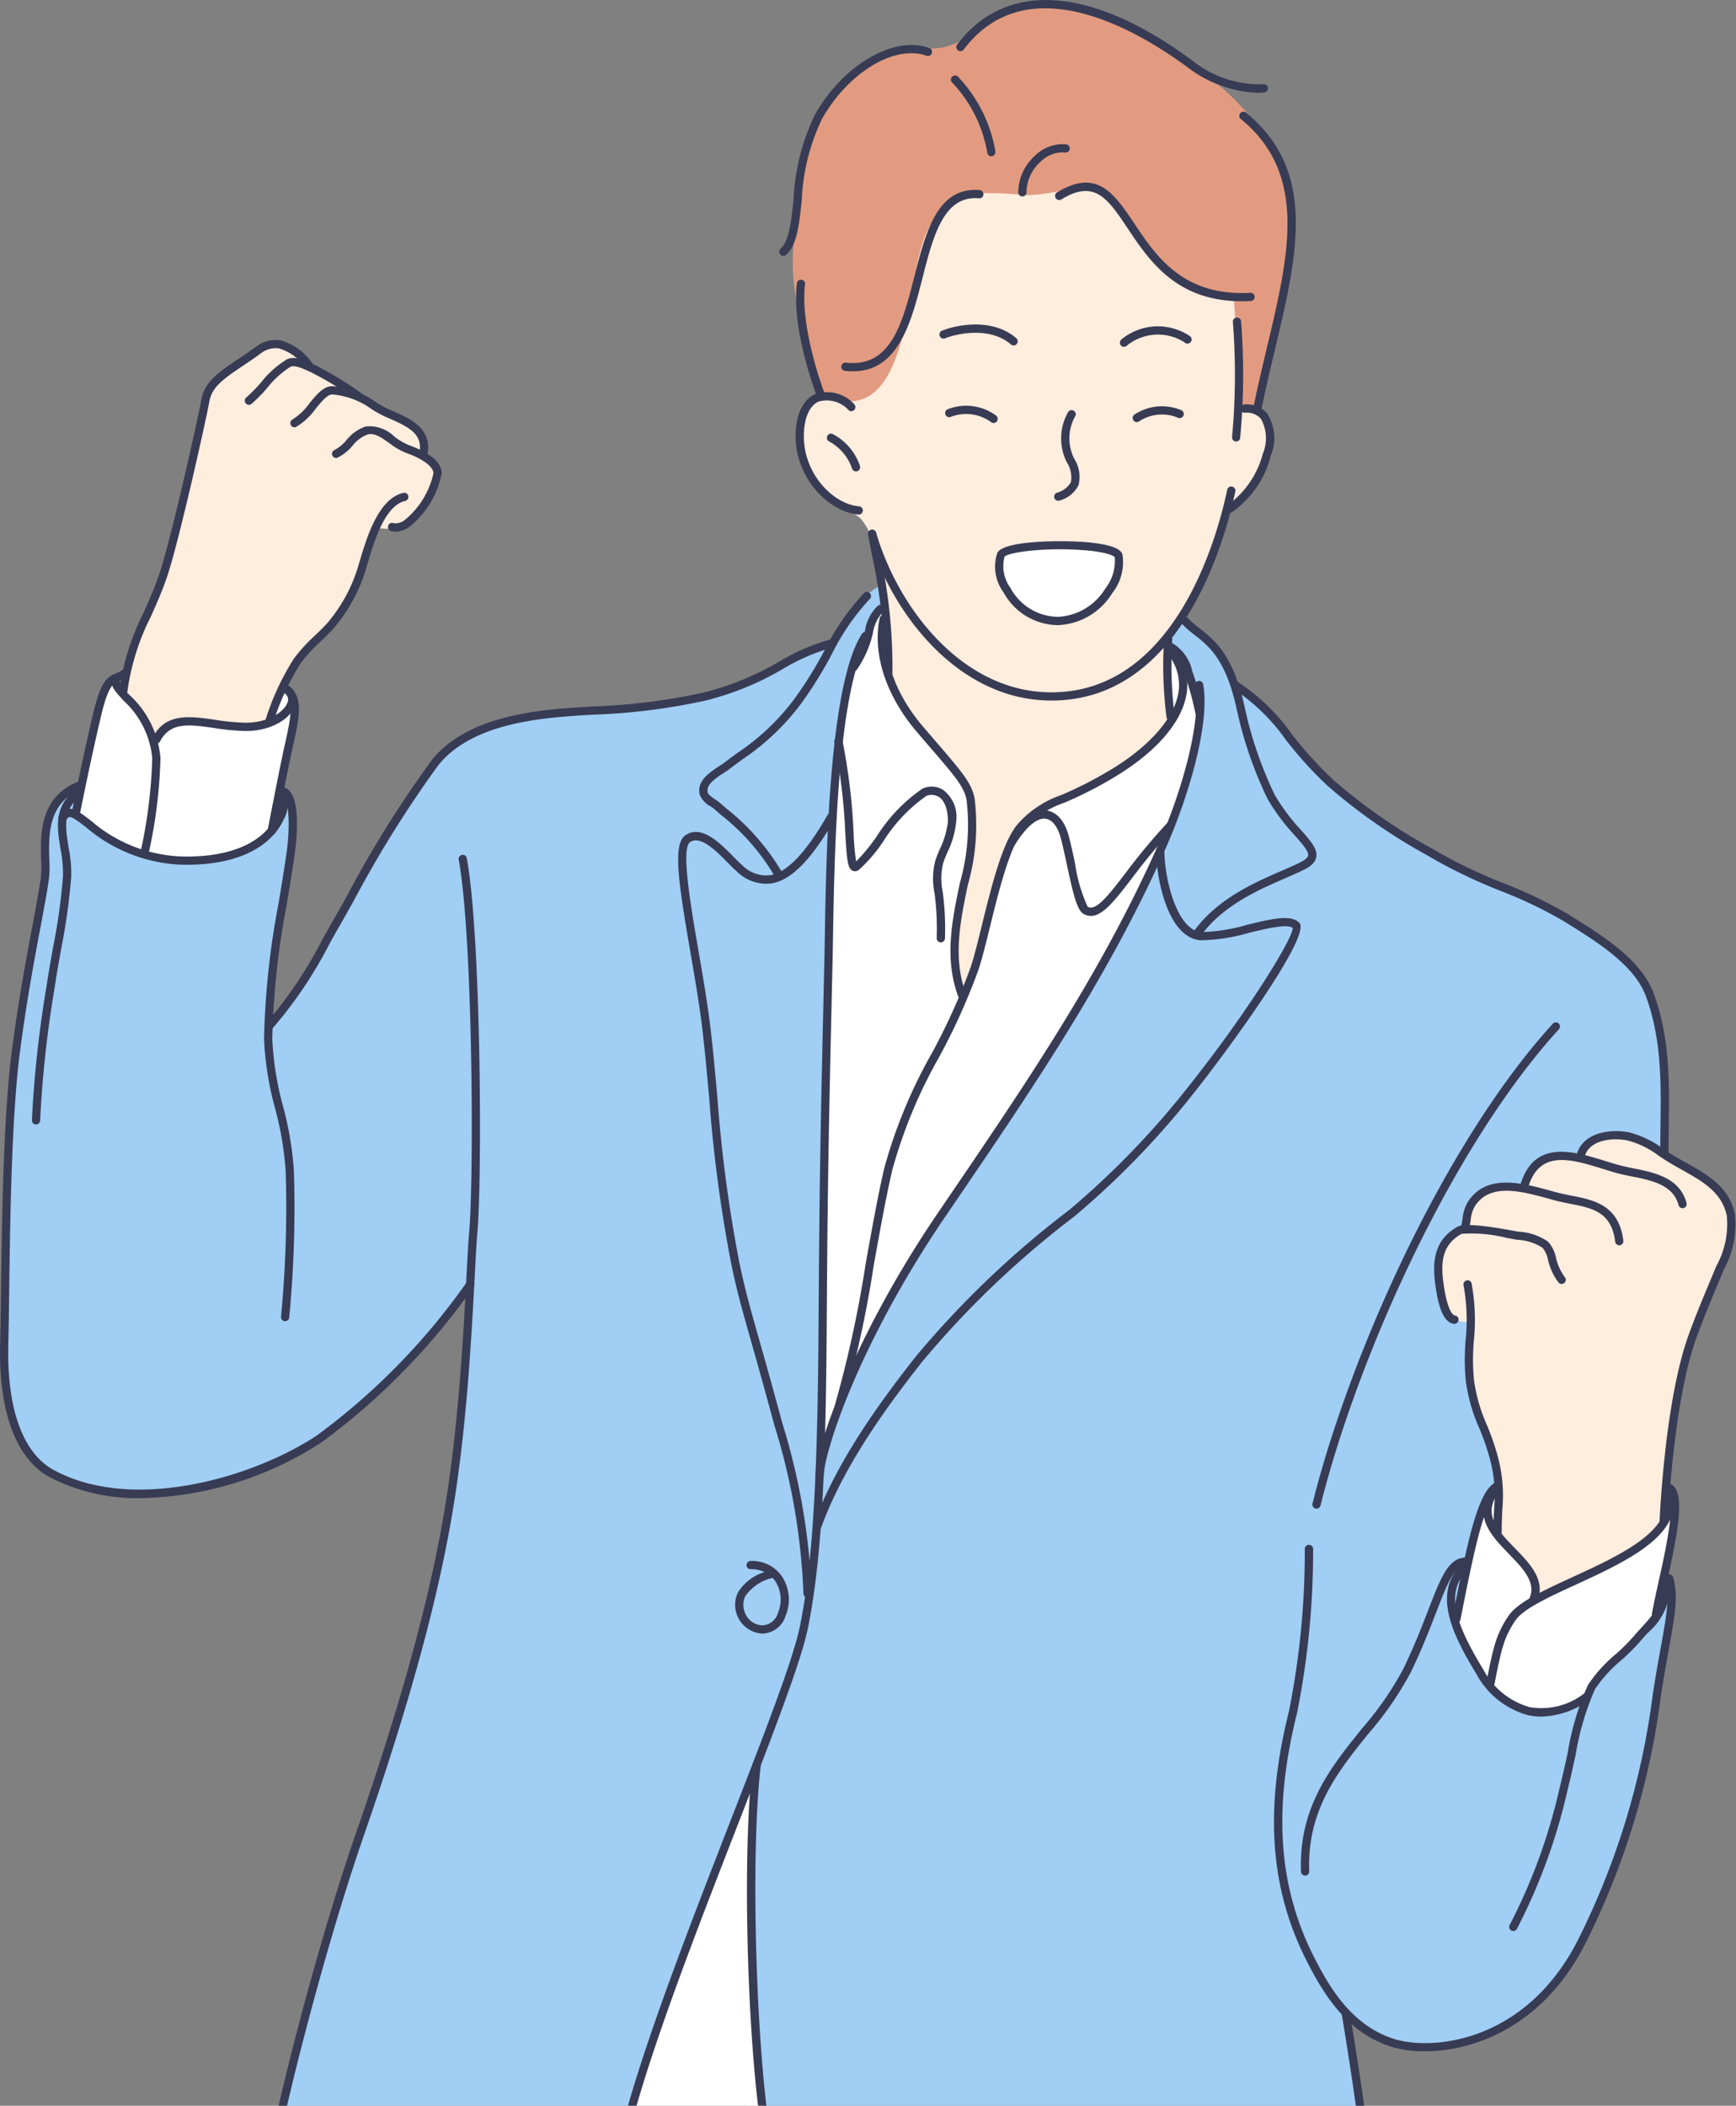<svg xmlns="http://www.w3.org/2000/svg" width="125.396" height="152.061" viewBox="0 0 125.396 152.061">
  <rect x="0" y="0" width="125.396" height="152.061" fill="#808080" stroke="none"/>
  <g id="그룹_486" data-name="그룹 486" transform="translate(-242.604 -145.602)">
    <path id="패스_1055" data-name="패스 1055" d="M188.636,802.533c1.477.738,4.791.926,6.423.926,5.888,0,12.425-4.236,16.651-7.933,1.441-1.261,6.023-7.012,6.023-7.012s-.26,5.914-.4,6.911c-.452,3.167-1.339,10.484-2.237,14.974-.975,4.876-5.063,16.02-6.379,20.846-.62,2.273-1.951,5.777-2.407,8.059-.566,2.827-1.34,5.563-2.028,8.312l0,.011h25.4a13.242,13.242,0,0,1,.7-1.714c.684-1.254,1.157-2.534,1.721-3.85,1.382-3.224,2.756-6.476,3.941-9.791.6-1.675,1.356-3.395,1.791-5.135.193-.769.616,14.451,1.045,19.592.019.224.056.537.1.9h43.108c-.265-2.229-.543-4.536-.585-4.761-.037-.2-.335-1.622-.335-1.622.437-.109,1.262,1.158,3.039,1.751s6.387.307,8.668-1.291a18.01,18.01,0,0,0,4.234-4.144c3.385-5.575,5.19-12.658,6.271-18.929.285-1.652.626-3.857.99-5.492.115-.518-.072-1.778.032-2.3.071-.353-9.28,7.108-10.572,4.954-.986-1.642-.882-4.268-.717-6.089.233-2.558,1.257-5.028,1.791-7.522,1.23-5.74,3.566-11.38,5.612-16.835,1.056-2.816,3-3.6,3.487-6.539a36.423,36.423,0,0,0-.749-10.529c-.7-2.812-3.52-4.893-5.9-6.255-2.534-1.448-5.34-2.429-7.929-3.7a89.112,89.112,0,0,1-7.841-4.827c-2.379-1.521-4.324-4.732-5.885-6.293a25.231,25.231,0,0,0-2.357-2A7.781,7.781,0,0,0,271.361,742c-.313-.251-2.132-1.773-2.132-1.773a3.988,3.988,0,0,0-1.054,1.594c-.172,1.065.807,2.689.7,3.769a27.922,27.922,0,0,1-2.149,7.761c-2.177,5.225-4.271,10.454-6.806,15.522a128.358,128.358,0,0,1-6.925,11.224c-2.66,4.18-5.938,8.364-7.88,12.895-.5,1.177-1.386-24.484-.836-31.641.182-2.364-.262-4.808,0-7.164a59.861,59.861,0,0,1,3.224-14.328,12.154,12.154,0,0,0-.027-2.063,4.313,4.313,0,0,0-1.268.974A34.266,34.266,0,0,0,244.02,742a5.325,5.325,0,0,0-1.645.426,57.26,57.26,0,0,1-5.127,2.6,28.973,28.973,0,0,1-6.918,1.553c-1.984.33-5.786.191-7.786.662-2.716.639-4.943.743-7.363,3.508-2.744,3.136-5.772,8.716-7.648,12.466-.739,1.478-2.161,3.344-2.9,4.817-.089.178-1.462,1.659-1.462,1.659s.268-2.615.268-3.33c0-2.489,1.006-6.607,1.287-9.06.178-1.555.446-3.688-.071-4.033-.636-.424-3.278,3.309-3.843,3.422a11.272,11.272,0,0,1-3.582.119,30.916,30.916,0,0,1-6.925-2.507c-.654-.281-.826-2.124-1.5-1.668-1.567,1.064-1.336,1.572-1.683,2.611-.39,1.17.1,2.963-.266,4.658-.494,2.3-1.161,6.2-1.4,7.857a99.492,99.492,0,0,0-1.2,13.049c-.021,1.523-.08,4.615-.14,5.814s-.177,6.262.04,8.437C184.544,798.844,185.027,800.729,188.636,802.533Z" transform="translate(58.802 -549.964)" fill="#a0cef5" fill-rule="evenodd"/>
    <path id="패스_1056" data-name="패스 1056" d="M279.967,592.018s.653-1.973.977-2.729c.848-1.979,2.847-3.358,4.163-5.13,1.009-1.359,2.661-6.278,2.661-6.278a2.786,2.786,0,0,0,2.37-.5c.838-.81,2.162-2.567,1.918-3.786-.1-.486-.967-.983-.967-.983s.142-1.449-.332-1.783c-.934-.659-4.231-2.322-4.85-2.786-.918-.688-3.412-2.029-3.412-2.029a7.434,7.434,0,0,0-1.537-1.409c-.65-.27-1.745.49-2.659,1.043a9.225,9.225,0,0,0-2.522,1.894,5.649,5.649,0,0,0-.822,2.524c-.275,1.194-.463,2.165-.889,4.166a54.768,54.768,0,0,1-2.425,8.406c-.952,2.346-2.009,3.777-2.232,6.443-.036.439-.1,1.166-.1,1.166s1.016,2.4,2.374,3.092c1.827.93,4.273.188,5.693-.168A19.862,19.862,0,0,0,279.967,592.018Z" transform="translate(-17.879 -394.171)" fill="#ffedde" fill-rule="evenodd"/>
    <path id="패스_1057" data-name="패스 1057" d="M1217.38,1160.66a17.512,17.512,0,0,0,.118-3.65,16.038,16.038,0,0,0-1.027-3.753c-.306-.918-.66-2.088-.955-2.855a30.237,30.237,0,0,1,0-4.871s-1.429.069-1.7-.729a12.371,12.371,0,0,1-.6-3.218,3.008,3.008,0,0,1,2-2.811s.446-2.385,1.216-2.745a7.679,7.679,0,0,1,3.054-.237s.239-1.7,1.232-2.057a9.179,9.179,0,0,1,2.78-.153,2.685,2.685,0,0,1,2.789-1.566,8.24,8.24,0,0,1,3.841,1.695c1.285.963,3.326,1.5,3.948,3.154,1,2.661-.134,3.691-1.094,6.2a58.522,58.522,0,0,0-2.36,6.759,73.17,73.17,0,0,0-1.079,10.38s-3.939,4.3-5.521,4.694c-.932.233-3.785,1.12-3.785,1.12Z" transform="translate(-866.686 -904.45)" fill="#ffedde" fill-rule="evenodd"/>
    <path id="패스_1058" data-name="패스 1058" d="M766.685,490.144c-.7.363-.333-4.254-.258-4.99.346-3.374,1.172-7.408-.42-10.591-.913-1.826-2.709-3.409-3.356-5.348a16.485,16.485,0,0,0-1.2-2.4,69.013,69.013,0,0,0-.54-7.413c-.393-1.841-.492-2.9-1.3-3.977-.467-.623-1.574-.928-2.558-1.752A6.1,6.1,0,0,1,755.3,447.6a2.552,2.552,0,0,1,1.359-1.237s1.119-5.69,2.845-7.663c1.1-1.26,2.9-4.089,4.066-5.257,3.206-3.206,6.976-4.037,11.558-4.5,2.91-.291,5.78,1.756,7.55,3.88.951,1.141,2.18,2.091,3.146,3.251,2.183,2.619,2.331,11.276,2.331,11.276a2.929,2.929,0,0,1,.842,1.238,9.564,9.564,0,0,1-.646,3.347,5.767,5.767,0,0,1-2.387,2.709,46.179,46.179,0,0,1-1.9,5.262,19.713,19.713,0,0,1-2.247,3.734,21.722,21.722,0,0,0-.175,3.145,28.464,28.464,0,0,0,.329,3.4s-5.875,7.4-8.413,10.662c-1.931,2.482-3.485,5.372-5.663,7.55C767.46,488.839,767.287,489.832,766.685,490.144Z" transform="translate(-454.706 -272.21)" fill="#ffedde" fill-rule="evenodd"/>
    <path id="패스_1059" data-name="패스 1059" d="M906.4,709.628c-.049-.9-1.682-.943-2.523-1.045a24.583,24.583,0,0,0-5.378.28c-.872.243-.934,1.107-.688,2.09a5.722,5.722,0,0,0,1.707,2.293,4.058,4.058,0,0,0,5.091-.015A4.684,4.684,0,0,0,906.4,709.628Z" transform="translate(-582.945 -523.658)" fill="#fff" fill-rule="evenodd"/>
    <path id="패스_1060" data-name="패스 1060" d="M774.269,755.069s-.517-.013-.9.825c-.568,1.247-1.5,3.533-1.5,3.533s-.692,3.113-.83,4.543-.451,5.465-.646,7.217c-.281,2.522-.038,5.62-.187,8.154-.229,3.89-.165,9-.33,11.977S769.79,798.4,769.79,802c0,3.778-.168,14.2-.168,14.2s1.761-4.612,2.655-6.736a34.3,34.3,0,0,1,4.333-7.77c2.482-3.192,4.653-7.018,6.577-9.8,2.336-3.383,4.409-6.741,6.42-10.181,1.731-2.961,3.493-7.131,5.025-10.194,1.255-2.511,2.513-9.108,2.513-9.108l-.968-2.491s-1.066-1.937-1.43-1.937a14.2,14.2,0,0,0,.015,2.534c.06,1.106.192,2.493.192,2.493a23.969,23.969,0,0,1-2.583,2.929c-2.669,2.224-6.85,2.514-8.693,5.465-1.237,1.979-1.545,4.727-1.752,5.35-.455,1.362-1.466,5.681-1.883,5.89-.34.17-.338-.407-.364-.509a14.827,14.827,0,0,1-.313-2.867c0-3.234,1.361-5.212,1.361-8.463a9.616,9.616,0,0,0-.3-2.605,19.686,19.686,0,0,0-2.882-3.666,13.784,13.784,0,0,1-2.306-3.159,7.92,7.92,0,0,1-.968-4.2Z" transform="translate(-467.782 -565.498)" fill="#fff" fill-rule="evenodd"/>
    <path id="패스_1061" data-name="패스 1061" d="M645.071,1623.194c-.151-1.144-.282-2.144-.306-2.457-.26-3.391-.612-6.593-.612-10,0-2.376.044-4.669.044-7.045a30.267,30.267,0,0,0-.11-3.435c-.123.138-2.982,7.557-4.36,10.707-1.259,2.877-2.226,6.381-3.013,8.787-.371,1.134-.828,2.283-1.128,3.442Z" transform="translate(-347.251 -1325.53)" fill="#fff" fill-rule="evenodd"/>
    <path id="패스_1062" data-name="패스 1062" d="M235.848,815.963s.685-3.153.849-4.16a27.79,27.79,0,0,1,.546-2.8c.169-.594.659-2.429,1.3-2.716.356-.159.46.618.679.837a33.048,33.048,0,0,1,2.326,3.356,5.228,5.228,0,0,1,1.7-1.2c.686-.137,3.068.307,4.8.347a5.2,5.2,0,0,0,1.821-.364l.9-2.428a2.183,2.183,0,0,1,.9,1.426,29.158,29.158,0,0,1-.781,4.125c-.249,1.079-1,5.06-1,5.06a10.232,10.232,0,0,1-2.822,1.424,11.6,11.6,0,0,1-5.178.369,16.238,16.238,0,0,1-2.505-.835,10.124,10.124,0,0,1-2.871-1.723A7.619,7.619,0,0,1,235.848,815.963Z" transform="translate(12.213 -611.536)" fill="#fff" fill-rule="evenodd"/>
    <path id="패스_1063" data-name="패스 1063" d="M1224.39,1395.808s1.445-7.007,1.885-8.075c.277-.674.94-1.787,1.111-1.587.589.687.04,3.155.04,3.155s1.789,1.968,2.46,2.639a7.826,7.826,0,0,1,.436,2.083s1.917-.915,2.441-1.17a37.953,37.953,0,0,0,6.17-3.571c.4-.32.865-1.683,1.487-1.807.219-.044-.14.634-.151.678-.093.37-.16,1.523-.245,1.9-.246,1.108-1.032,5.218-1.032,5.218a7.775,7.775,0,0,0-.734.912c-.575.774-2.139,1.905-3.128,3.138a14.385,14.385,0,0,0-1.316,1.962,6.916,6.916,0,0,1-3.194,1.051,5.433,5.433,0,0,1-4.8-3.452C1225.6,1398.367,1224.39,1395.808,1224.39,1395.808Z" transform="translate(-876.731 -1132.971)" fill="#fff" fill-rule="evenodd"/>
    <path id="패스_1064" data-name="패스 1064" d="M752.014,349.605s-1.515-5.446-1.763-7.2c-.421-2.97,0-3.867.121-6.659.216-5.2,2.073-8.5,6.569-10.748,1.429-.714,2.881-.116,4.334-.55,2.114-.631,3.487-2.5,5.531-2.953,1.858-.412,4.382.535,6.373,1.033a17.284,17.284,0,0,1,4.253,2.287,29.268,29.268,0,0,1,3.93,2.9,17.27,17.27,0,0,1,3.9,5.191c1.543,4.114.571,7.929-.322,12.17-.246,1.167-1.32,5.572-1.32,5.572l-1.2.059s-.095-2.742-.117-2.992c-.154-1.692-.382-5.1-.382-5.1s-3.7-.925-4.9-1.928c-1.7-1.417-2.621-4.148-4.369-5.547-1.289-1.032-3.572.1-5.832.065a24.888,24.888,0,0,0-3.62-.123c-4.14.69-4.046,5.369-4.784,8.616-.576,2.536-1.239,5.1-2.926,6.066C754.019,350.6,752.014,349.605,752.014,349.605Z" transform="translate(-450.199 -175.514)" fill="#e29b80" fill-rule="evenodd"/>
    <g id="_迹_1_x5F_2" data-name="卵迹_1_x5F_2" transform="translate(242.604 145.602)">
      <g id="그룹_311" data-name="그룹 311" transform="translate(105.705 92.419)">
        <path id="패스_1065" data-name="패스 1065" d="M1233.318,1254.479a.3.3,0,0,1-.3-.3c0-.672.025-1.218.047-1.707a10.143,10.143,0,0,0-.34-3.707,17.573,17.573,0,0,0-.738-2.107,12.383,12.383,0,0,1-.967-3.387,16.381,16.381,0,0,1-.01-2.981,14.067,14.067,0,0,0-.16-3.971.3.3,0,0,1,.581-.128,14.533,14.533,0,0,1,.173,4.134,15.745,15.745,0,0,0,.007,2.874,11.923,11.923,0,0,0,.929,3.238,18.073,18.073,0,0,1,.761,2.175,10.752,10.752,0,0,1,.359,3.888c-.022.481-.047,1.018-.047,1.68A.3.3,0,0,1,1233.318,1254.479Z" transform="translate(-1230.846 -1235.96)" fill="#383b54"/>
      </g>
      <g id="그룹_312" data-name="그룹 312" transform="translate(103.592 88.466)">
        <path id="패스_1066" data-name="패스 1066" d="M1211.371,1203.863h-.015c-.889-.043-1.211-1.534-1.375-2.651-.243-1.621-.236-3.357,1.584-4.368.578-.319,2.964.1,3.683.232.263.049.508.091.735.129a4.048,4.048,0,0,1,2.11.717,2.357,2.357,0,0,1,.576,1.164,3.823,3.823,0,0,0,.62,1.375.3.3,0,1,1-.467.368,4.356,4.356,0,0,1-.724-1.578,1.952,1.952,0,0,0-.4-.888,3.667,3.667,0,0,0-1.812-.573c-.231-.039-.479-.081-.747-.132a10.511,10.511,0,0,0-3.284-.3c-1.414.785-1.54,2.049-1.293,3.7.306,2.076.741,2.2.825,2.2a.3.3,0,0,1-.014.594Z" transform="translate(-1209.87 -1196.726)" fill="#383b54"/>
      </g>
      <g id="그룹_313" data-name="그룹 313" transform="translate(105.574 85.395)">
        <path id="패스_1067" data-name="패스 1067" d="M1240.938,1170.78a.3.3,0,0,1-.294-.261c-.266-2.15-1.646-2.422-3.243-2.737-.314-.061-.629-.124-.936-.2-.235-.059-.485-.127-.744-.2-1.841-.5-4.134-1.134-5.222.589a2.419,2.419,0,0,0-.292.978c-.02.132-.041.267-.069.405a.3.3,0,1,1-.583-.117c.026-.129.045-.255.064-.378a2.948,2.948,0,0,1,.377-1.2c1.322-2.095,3.958-1.372,5.882-.845.255.069.5.137.731.194.3.075.6.135.907.194,1.593.314,3.4.671,3.718,3.247a.3.3,0,0,1-.258.332Z" transform="translate(-1229.549 -1166.249)" fill="#383b54"/>
      </g>
      <g id="그룹_314" data-name="그룹 314" transform="translate(109.862 83.176)">
        <path id="패스_1068" data-name="패스 1068" d="M1283.777,1148.293a.3.3,0,0,1-.287-.222c-.388-1.484-2-1.8-3.415-2.08-.165-.032-.327-.064-.483-.1-.494-.1-1.023-.268-1.584-.441-2.2-.681-4.475-1.384-5.324,1.165a.3.3,0,1,1-.564-.188c1.034-3.1,3.823-2.239,6.064-1.545.547.169,1.064.329,1.531.427.154.032.313.064.475.1,1.512.3,3.394.668,3.875,2.513a.3.3,0,0,1-.212.362A.28.28,0,0,1,1283.777,1148.293Z" transform="translate(-1272.105 -1144.222)" fill="#383b54"/>
      </g>
      <g id="그룹_315" data-name="그룹 315" transform="translate(113.908 81.684)">
        <path id="패스_1069" data-name="패스 1069" d="M1318.529,1157.894h-.013a.3.3,0,0,1-.285-.31c.015-.354.387-8.743,2.1-13.462.5-1.388,1.083-2.772,1.642-4.11l.354-.846a6.293,6.293,0,0,0,.758-3.654c-.365-1.7-1.755-2.477-3.226-3.3-.326-.182-.651-.364-.965-.556-.239-.146-.473-.3-.705-.455a6.553,6.553,0,0,0-2.245-1.111c-1.03-.214-2.707-.1-3.1,1.085a.3.3,0,1,1-.564-.188c.518-1.556,2.55-1.739,3.787-1.479a7.112,7.112,0,0,1,2.453,1.2c.226.15.454.3.687.443.308.188.626.366.945.544,1.522.851,3.1,1.731,3.518,3.694a6.823,6.823,0,0,1-.792,4.008l-.353.845c-.556,1.332-1.132,2.71-1.632,4.084-1.684,4.633-2.063,13.2-2.066,13.285A.3.3,0,0,1,1318.529,1157.894Z" transform="translate(-1312.263 -1129.412)" fill="#383b54"/>
      </g>
      <g id="그룹_316" data-name="그룹 316" transform="translate(19.141 35.597)">
        <path id="패스_1070" data-name="패스 1070" d="M371.959,688.827a.3.3,0,0,1-.284-.383,18.563,18.563,0,0,1,2.068-4.492,11.467,11.467,0,0,1,1.5-1.648c.317-.305.645-.621.941-.952a11.254,11.254,0,0,0,2.163-3.928c.047-.151.1-.32.15-.5.5-1.678,1.328-4.487,3.112-4.937a.3.3,0,1,1,.145.576c-1.455.367-2.226,2.973-2.687,4.529-.054.183-.1.354-.152.507a11.713,11.713,0,0,1-2.288,4.148c-.311.348-.647.671-.972.984a10.855,10.855,0,0,0-1.427,1.561,18.326,18.326,0,0,0-1.986,4.323A.3.3,0,0,1,371.959,688.827Z" transform="translate(-371.662 -671.979)" fill="#383b54"/>
      </g>
      <g id="그룹_317" data-name="그룹 317" transform="translate(23.946 30.747)">
        <path id="패스_1071" data-name="패스 1071" d="M424,631.489a1.118,1.118,0,0,1-.31-.043.3.3,0,1,1,.165-.571,1.075,1.075,0,0,0,.841-.274,6.006,6.006,0,0,0,2.02-3.323c.009-.48-.756-1.051-2-1.492a5.054,5.054,0,0,1-1.168-.683c-.561-.4-1.092-.772-1.572-.64a2.5,2.5,0,0,0-1.1.814,3.365,3.365,0,0,1-1.108.877.3.3,0,0,1-.232-.547,2.871,2.871,0,0,0,.907-.738,2.994,2.994,0,0,1,1.378-.978,2.545,2.545,0,0,1,2.074.728,4.654,4.654,0,0,0,1.023.608c1.1.391,2.413,1.067,2.394,2.063a6.533,6.533,0,0,1-2.262,3.79A1.8,1.8,0,0,1,424,631.489Z" transform="translate(-419.356 -623.839)" fill="#383b54"/>
      </g>
      <g id="그룹_318" data-name="그룹 318" transform="translate(20.947 27.888)">
        <path id="패스_1072" data-name="패스 1072" d="M399.26,600.457l-.037,0a.3.3,0,0,1-.258-.332c.152-1.215-.781-1.715-2.222-2.338l-.26-.113a8.445,8.445,0,0,1-1.018-.566,5.607,5.607,0,0,0-2.8-1.045c-.354-.021-.782.5-1.2,1.006a4.771,4.771,0,0,1-1.452,1.35.3.3,0,0,1-.26-.535,4.383,4.383,0,0,0,1.252-1.193c.531-.647,1.038-1.261,1.688-1.222a6.169,6.169,0,0,1,3.076,1.132,8.042,8.042,0,0,0,.945.528l.257.111c1.245.539,2.795,1.209,2.576,2.957A.3.3,0,0,1,399.26,600.457Z" transform="translate(-389.592 -595.466)" fill="#383b54"/>
      </g>
      <g id="그룹_319" data-name="그룹 319" transform="translate(17.677 25.851)">
        <path id="패스_1073" data-name="패스 1073" d="M357.429,578.632a.3.3,0,0,1-.188-.528,10.506,10.506,0,0,0,1.075-1.094,7.048,7.048,0,0,1,1.863-1.661c.547-.27,1.294.072,1.788.3l.15.068a25.271,25.271,0,0,1,3.526,2.14.3.3,0,0,1-.347.482,25.266,25.266,0,0,0-3.418-2.078l-.158-.071c-.344-.157-.987-.45-1.277-.306a6.687,6.687,0,0,0-1.684,1.526,10.891,10.891,0,0,1-1.142,1.158A.3.3,0,0,1,357.429,578.632Z" transform="translate(-357.132 -575.25)" fill="#383b54"/>
      </g>
      <g id="그룹_320" data-name="그룹 320" transform="translate(8.611 24.552)">
        <path id="패스_1074" data-name="패스 1074" d="M267.443,588.01h-.028a.3.3,0,0,1-.269-.323,17.747,17.747,0,0,1,1.755-5.622c.4-.9.809-1.827,1.138-2.8.847-2.492,2.778-11.162,3.042-12.612.233-1.284,1.251-1.969,2.66-2.917.394-.265.821-.553,1.273-.882a2.3,2.3,0,0,1,1.829-.459,4.14,4.14,0,0,1,2.31,1.732.3.3,0,0,1-.5.321,3.6,3.6,0,0,0-1.921-1.469,1.7,1.7,0,0,0-1.368.356c-.458.334-.891.625-1.291.894-1.336.9-2.219,1.494-2.408,2.53-.265,1.458-2.21,10.183-3.064,12.7-.338,1-.754,1.936-1.158,2.846a17.031,17.031,0,0,0-1.706,5.436A.3.3,0,0,1,267.443,588.01Z" transform="translate(-267.145 -562.359)" fill="#383b54"/>
      </g>
      <g id="그룹_321" data-name="그룹 321" transform="translate(107.145 107.318)">
        <path id="패스_1075" data-name="패스 1075" d="M1248.768,1392.3a.3.3,0,0,1-.276-.408c.455-1.131-.49-2.106-1.49-3.14-1.019-1.052-2.073-2.14-1.825-3.545a3.5,3.5,0,0,1,.395-1.009l.1-.195a.3.3,0,1,1,.532.266l-.1.2a3.012,3.012,0,0,0-.338.839c-.195,1.106.709,2.04,1.667,3.028,1.089,1.124,2.215,2.286,1.615,3.775A.3.3,0,0,1,1248.768,1392.3Z" transform="translate(-1245.14 -1383.84)" fill="#383b54"/>
      </g>
      <g id="그룹_322" data-name="그룹 322" transform="translate(107.368 107.599)">
        <path id="패스_1076" data-name="패스 1076" d="M1247.647,1400.837a.308.308,0,0,1-.056-.005.3.3,0,0,1-.237-.347c.014-.076.351-1.863.566-2.561a7.062,7.062,0,0,1,1.127-2.344c.739-.924,2.491-1.728,4.518-2.659l.822-.379c3.247-1.509,6.374-3.18,5.872-5.553a.3.3,0,0,1,.229-.353.3.3,0,0,1,.352.229c.593,2.8-2.74,4.606-6.2,6.215l-.825.381c-1.877.862-3.651,1.676-4.3,2.49a6.518,6.518,0,0,0-1.024,2.146c-.2.666-.546,2.478-.55,2.5A.3.3,0,0,1,1247.647,1400.837Z" transform="translate(-1247.349 -1386.631)" fill="#383b54"/>
      </g>
      <g id="그룹_323" data-name="그룹 323" transform="translate(119.321 107.151)">
        <path id="패스_1077" data-name="패스 1077" d="M1366.287,1391.917a.278.278,0,0,1-.05,0,.3.3,0,0,1-.244-.342c.108-.64.292-1.469.486-2.346.5-2.244,1.328-6,.614-6.5a.3.3,0,0,1,.34-.488c.966.673.454,3.373-.374,7.113-.192.87-.374,1.691-.479,2.316A.3.3,0,0,1,1366.287,1391.917Z" transform="translate(-1365.99 -1382.187)" fill="#383b54"/>
      </g>
      <g id="그룹_324" data-name="그룹 324" transform="translate(104.898 107.037)">
        <path id="패스_1078" data-name="패스 1078" d="M1223.136,1391.233a.272.272,0,0,1-.058-.006.3.3,0,0,1-.234-.349l.1-.487c.254-1.293.782-3.983,1.232-5.683.579-2.186,1.123-3.3,1.764-3.623a.3.3,0,1,1,.266.532c-.313.157-.82.846-1.455,3.243-.446,1.681-.971,4.359-1.224,5.645l-.1.489A.3.3,0,0,1,1223.136,1391.233Z" transform="translate(-1222.839 -1381.053)" fill="#383b54"/>
      </g>
      <g id="그룹_325" data-name="그룹 325" transform="translate(104.521 112.785)">
        <path id="패스_1079" data-name="패스 1079" d="M1225.926,1449.271a4.551,4.551,0,0,1-.987-.107,6.034,6.034,0,0,1-3.721-2.981c-1.672-2.743-3.265-5.85-.989-8a.3.3,0,1,1,.408.432c-1.763,1.668-.891,4.016,1.088,7.262a5.461,5.461,0,0,0,3.342,2.711,5.029,5.029,0,0,0,3.908-.963.3.3,0,1,1,.33.495A6.112,6.112,0,0,1,1225.926,1449.271Z" transform="translate(-1219.099 -1438.096)" fill="#383b54"/>
      </g>
      <g id="그룹_326" data-name="그룹 326" transform="translate(109.014 113.906)">
        <path id="패스_1080" data-name="패스 1080" d="M1263.984,1474.772a.292.292,0,0,1-.135-.032.3.3,0,0,1-.13-.4,41.121,41.121,0,0,0,3.623-9.957l.021-.084c.2-.8.378-1.617.55-2.4a19.631,19.631,0,0,1,1.458-4.885,10.208,10.208,0,0,1,2.014-2.238,14.449,14.449,0,0,0,1.3-1.295c.173-.208.36-.412.549-.618.852-.93,1.657-1.807,1.5-3.3a.3.3,0,0,1,.265-.326.3.3,0,0,1,.326.265,4.617,4.617,0,0,1-1.656,3.763c-.182.2-.363.4-.531.6a14.879,14.879,0,0,1-1.356,1.352,9.8,9.8,0,0,0-1.9,2.095,19.36,19.36,0,0,0-1.393,4.717c-.174.792-.352,1.611-.554,2.421l-.021.084a41.649,41.649,0,0,1-3.671,10.082A.3.3,0,0,1,1263.984,1474.772Z" transform="translate(-1263.687 -1449.232)" fill="#383b54"/>
      </g>
      <g id="그룹_327" data-name="그룹 327" transform="translate(92.019 111.557)">
        <path id="패스_1081" data-name="패스 1081" d="M1105.9,1462.482a8.073,8.073,0,0,1-2.489-.353c-3.109-1.036-4.774-3.652-6.11-6.324-2.581-5.162-2.965-10.837-1.21-17.86a58.7,58.7,0,0,0,1.149-11.739.3.3,0,0,1,.3-.3h0a.3.3,0,0,1,.3.3,59.329,59.329,0,0,1-1.167,11.88c-1.719,6.878-1.349,12.423,1.165,17.451,1.28,2.558,2.863,5.058,5.767,6.026,2.722.907,9.565.359,13.367-7.121a55,55,0,0,0,5.407-17.755l.085-.54c.176-1.1.345-2.038.493-2.853.431-2.385.668-3.7.307-4.906a.3.3,0,0,1,.57-.171c.4,1.344.155,2.708-.292,5.182-.147.812-.316,1.746-.49,2.842l-.086.538a55.5,55.5,0,0,1-5.464,17.932C1114.4,1460.794,1109.346,1462.481,1105.9,1462.482Z" transform="translate(-1095.01 -1425.909)" fill="#383b54"/>
      </g>
      <g id="그룹_328" data-name="그룹 328" transform="translate(93.969 112.475)">
        <path id="패스_1082" data-name="패스 1082" d="M1114.668,1458a.3.3,0,0,1-.3-.286c-.179-4.656,2.156-7.55,4.414-10.348a23.013,23.013,0,0,0,3.006-4.359c.774-1.611,1.332-3.052,1.779-4.21.909-2.35,1.457-3.768,2.714-3.768a.3.3,0,0,1,0,.594c-.85,0-1.343,1.275-2.159,3.388-.452,1.168-1.014,2.621-1.8,4.254a23.763,23.763,0,0,1-3.079,4.474c-2.189,2.714-4.453,5.519-4.282,9.952a.3.3,0,0,1-.286.309Z" transform="translate(-1114.361 -1435.029)" fill="#383b54"/>
      </g>
      <g id="그룹_329" data-name="그룹 329" transform="translate(88.901 49.165)">
        <path id="패스_1083" data-name="패스 1083" d="M1095.383,840.908a.3.3,0,0,1-.3-.3c0-.587.008-1.178.016-1.771.042-3.132.086-6.37-1.071-9.456-.83-2.211-3.554-3.9-5.544-5.141L1088.1,824a31.884,31.884,0,0,0-4.548-2.179,38.37,38.37,0,0,1-4.7-2.22l-.445-.262a40.866,40.866,0,0,1-7.336-5.09,28.457,28.457,0,0,1-3.025-3.323,14.1,14.1,0,0,0-3.829-3.714.3.3,0,0,1,.275-.527,14.489,14.489,0,0,1,4.014,3.865,28.036,28.036,0,0,0,2.959,3.255,40.428,40.428,0,0,0,7.242,5.021l.445.262a38,38,0,0,0,4.626,2.184,32.172,32.172,0,0,1,4.633,2.223l.389.242c2.062,1.282,4.885,3.037,5.786,5.437,1.2,3.192,1.152,6.486,1.109,9.673-.008.591-.016,1.18-.016,1.763A.3.3,0,0,1,1095.383,840.908Z" transform="translate(-1064.058 -806.651)" fill="#383b54"/>
      </g>
      <g id="그룹_330" data-name="그룹 330" transform="translate(94.798 73.799)">
        <path id="패스_1084" data-name="패스 1084" d="M1122.888,1086.3a.306.306,0,0,1-.072-.009.3.3,0,0,1-.217-.36c2.677-10.707,9.508-26.057,17.385-34.68a.3.3,0,0,1,.439.4c-7.81,8.551-14.588,23.79-17.246,34.424A.3.3,0,0,1,1122.888,1086.3Z" transform="translate(-1122.591 -1051.154)" fill="#383b54"/>
      </g>
      <g id="그룹_331" data-name="그룹 331" transform="translate(20.125 61.692)">
        <path id="패스_1085" data-name="패스 1085" d="M382.04,1021.356c1.226-5.29,3.4-13.309,5.521-19.435,3.481-10.037,5.583-17.843,6.613-24.569.884-5.77,1.206-11.845,1.419-15.865.073-1.38.131-2.471.192-3.148.353-3.878.276-21.531-.77-27.109a.3.3,0,0,0-.584.109c1.039,5.54,1.112,23.089.762,26.946-.062.688-.12,1.784-.194,3.17-.212,4.008-.534,10.066-1.412,15.807-1.025,6.69-3.118,14.463-6.587,24.464-2.15,6.195-4.344,14.32-5.569,19.63Z" transform="translate(-381.43 -930.987)" fill="#383b54"/>
      </g>
      <g id="그룹_332" data-name="그룹 332" transform="translate(5.212 48.336)">
        <path id="패스_1086" data-name="패스 1086" d="M233.716,808.944a.289.289,0,0,1-.059-.006.3.3,0,0,1-.233-.349c.008-.041.832-4.159,1.526-7.043.548-2.278.979-2.565,1.638-2.842a2.145,2.145,0,0,0,.444-.232.3.3,0,1,1,.344.484,2.693,2.693,0,0,1-.557.3c-.439.185-.786.331-1.291,2.434-.691,2.873-1.513,6.979-1.521,7.02A.3.3,0,0,1,233.716,808.944Z" transform="translate(-233.418 -798.416)" fill="#383b54"/>
      </g>
      <g id="그룹_333" data-name="그룹 333" transform="translate(8.069 48.966)">
        <path id="패스_1087" data-name="패스 1087" d="M264.205,817.333a.305.305,0,0,1-.064-.007.3.3,0,0,1-.226-.354,35.822,35.822,0,0,0,.788-6.522,6.447,6.447,0,0,0-2.091-4.162c-.524-.58-.87-.963-.835-1.344a.3.3,0,0,1,.592.054,3.4,3.4,0,0,0,.683.891,6.939,6.939,0,0,1,2.244,4.557,35.669,35.669,0,0,1-.8,6.653A.3.3,0,0,1,264.205,817.333Z" transform="translate(-261.775 -804.675)" fill="#383b54"/>
      </g>
      <g id="그룹_334" data-name="그룹 334" transform="translate(10.988 49.472)">
        <path id="패스_1088" data-name="패스 1088" d="M291.043,813.927a.293.293,0,0,1-.136-.033.3.3,0,0,1-.128-.4c.93-1.806,2.662-1.556,4.5-1.293a16.483,16.483,0,0,0,2.158.214h.067c1.77,0,2.856-.889,3.035-1.5a.548.548,0,0,0-.274-.669.3.3,0,1,1,.315-.5,1.14,1.14,0,0,1,.53,1.34c-.276.941-1.63,1.927-3.6,1.927h-.075a17.058,17.058,0,0,1-2.235-.22c-1.758-.254-3.147-.454-3.883.976A.3.3,0,0,1,291.043,813.927Z" transform="translate(-290.746 -809.697)" fill="#383b54"/>
      </g>
      <g id="그룹_335" data-name="그룹 335" transform="translate(19.327 49.546)">
        <path id="패스_1089" data-name="패스 1089" d="M373.811,821.191a.321.321,0,0,1-.057-.005.3.3,0,0,1-.236-.348c.009-.047.909-4.715,1.246-6.2.474-2.087.629-3.131,0-3.684a.3.3,0,1,1,.391-.447c.921.806.673,2.145.191,4.262-.335,1.474-1.233,6.133-1.242,6.18A.3.3,0,0,1,373.811,821.191Z" transform="translate(-373.513 -810.434)" fill="#383b54"/>
      </g>
      <g id="그룹_336" data-name="그룹 336" transform="translate(4.227 57.204)">
        <path id="패스_1090" data-name="패스 1090" d="M232.924,891.687a11.235,11.235,0,0,1-7.3-2.714c-.522-.4-1.018-.782-1.228-.729-.078.017-.15.125-.2.213a.3.3,0,1,1-.526-.278.9.9,0,0,1,.594-.516c.483-.106.973.269,1.716.837a10.564,10.564,0,0,0,7.121,2.591c4.51-.069,5.881-2.065,6.261-2.921a1.608,1.608,0,0,0,.162-1.232.3.3,0,0,1,.023-.42.3.3,0,0,1,.415.018,1.889,1.889,0,0,1-.04,1.835c-.418.972-1.919,3.239-6.812,3.313Z" transform="translate(-223.639 -886.442)" fill="#383b54"/>
      </g>
      <g id="그룹_337" data-name="그룹 337" transform="translate(2.305 57.057)">
        <path id="패스_1091" data-name="패스 1091" d="M204.859,909.121h-.011a.3.3,0,0,1-.286-.308,81.922,81.922,0,0,1,1.058-9.679l.059-.385c.129-.842.275-1.653.419-2.453a44.058,44.058,0,0,0,.708-5.073,9.044,9.044,0,0,0-.177-1.993c-.24-1.472-.488-2.994.948-4.183a.3.3,0,1,1,.379.458c-1.173.972-.972,2.2-.74,3.629a9.488,9.488,0,0,1,.183,2.127,44.5,44.5,0,0,1-.716,5.14c-.143.8-.288,1.6-.417,2.439l-.059.385a81.437,81.437,0,0,0-1.052,9.61A.3.3,0,0,1,204.859,909.121Z" transform="translate(-204.562 -884.978)" fill="#383b54"/>
      </g>
      <g id="그룹_338" data-name="그룹 338" transform="translate(0 56.379)">
        <path id="패스_1092" data-name="패스 1092" d="M191.872,930.053a13.77,13.77,0,0,1-6.6-1.509c-2.435-1.326-3.707-4.751-3.579-9.644.025-.945.041-2.2.06-3.643.067-5.091.168-12.785.785-17.495.481-3.68,1.037-6.64,1.484-9.019.281-1.5.5-2.676.622-3.6a8.172,8.172,0,0,0,.011-1.147c-.057-1.856-.143-4.661,2.825-5.734a.3.3,0,0,1,.2.56c-2.563.925-2.488,3.37-2.433,5.156a8.441,8.441,0,0,1-.016,1.242c-.122.938-.345,2.126-.628,3.63-.445,2.371-1,5.322-1.479,8.985-.612,4.675-.713,12.349-.78,17.426-.019,1.448-.036,2.7-.06,3.65-.121,4.659,1.04,7.893,3.27,9.106,5.837,3.179,14.659.442,19.059-2.518a47.8,47.8,0,0,0,10.776-11.025.3.3,0,1,1,.488.34A48.464,48.464,0,0,1,204.946,926,24.739,24.739,0,0,1,191.872,930.053Z" transform="translate(-181.683 -878.25)" fill="#383b54"/>
      </g>
      <g id="그룹_339" data-name="그룹 339" transform="translate(19.073 56.863)">
        <path id="패스_1093" data-name="패스 1093" d="M372.513,921.6h-.028a.3.3,0,0,1-.268-.324,82.333,82.333,0,0,0,.337-10.492,23.37,23.37,0,0,0-.769-4.569,22.526,22.526,0,0,1-.793-4.989,58.231,58.231,0,0,1,1.057-9.845c.194-1.17.394-2.379.564-3.573.3-2.116.157-3.988-.321-4.175a.3.3,0,1,1,.216-.554c1.213.472.838,3.8.694,4.812-.171,1.2-.372,2.414-.566,3.588a57.769,57.769,0,0,0-1.049,9.744,22.106,22.106,0,0,0,.777,4.856,23.849,23.849,0,0,1,.785,4.687,83.054,83.054,0,0,1-.339,10.566A.3.3,0,0,1,372.513,921.6Z" transform="translate(-370.992 -883.055)" fill="#383b54"/>
      </g>
      <g id="그룹_340" data-name="그룹 340" transform="translate(19.152 46.155)">
        <path id="패스_1094" data-name="패스 1094" d="M372.072,804.994a.3.3,0,0,1-.214-.5,30.45,30.45,0,0,0,4.077-6.079c.208-.37.411-.731.61-1.079.329-.575.694-1.222,1.084-1.915a80.442,80.442,0,0,1,6.212-9.948c2.323-2.843,6.578-3.491,10.025-3.737.522-.037,1.051-.066,1.6-.1a44.626,44.626,0,0,0,7.911-.987,20.345,20.345,0,0,0,5.5-2.238,15.32,15.32,0,0,1,3.783-1.627.3.3,0,1,1,.134.579,14.886,14.886,0,0,0-3.634,1.571,20.855,20.855,0,0,1-5.653,2.295,45.22,45.22,0,0,1-8.007,1c-.543.029-1.068.058-1.587.1-3.328.238-7.428.853-9.607,3.52a81.547,81.547,0,0,0-6.155,9.864c-.391.695-.756,1.343-1.086,1.919-.2.347-.4.706-.608,1.075a30.862,30.862,0,0,1-4.168,6.2A.3.3,0,0,1,372.072,804.994Z" transform="translate(-371.775 -776.776)" fill="#383b54"/>
      </g>
      <g id="그룹_341" data-name="그룹 341" transform="translate(58.911 49.139)">
        <path id="패스_1095" data-name="패스 1095" d="M766.693,864.182a.3.3,0,0,1-.3-.3c0-2.042,2.668-9.966,8.834-19.031l.755-1.11c5.69-8.36,11.065-16.255,15.162-25.474,1.637-3.684,3.167-8.862,2.657-11.525a.3.3,0,0,1,.584-.111c.534,2.788-1.025,8.112-2.7,11.878-4.119,9.267-9.508,17.184-15.214,25.567l-.756,1.11c-6.218,9.143-8.731,16.972-8.731,18.7A.3.3,0,0,1,766.693,864.182Z" transform="translate(-766.396 -806.393)" fill="#383b54"/>
      </g>
      <g id="그룹_342" data-name="그룹 342" transform="translate(45.362 45.678)">
        <path id="패스_1096" data-name="패스 1096" d="M632.54,878.425c1.659-5.759,4.625-13.384,7.311-20.289,2.461-6.326,4.586-11.789,5.08-14.262.909-4.555,1.274-10.416,1.344-21.625.065-10.282.129-13.709.427-26.627.011-.474.02-1.045.031-1.692.1-5.8.3-17.861,2.562-21.432a.3.3,0,1,0-.5-.319c-2.355,3.712-2.557,15.889-2.654,21.74-.011.646-.02,1.216-.031,1.688-.3,12.921-.362,16.35-.427,26.637-.071,11.167-.432,17-1.333,21.512-.484,2.422-2.6,7.863-5.051,14.163-2.715,6.981-5.715,14.694-7.375,20.5Z" transform="translate(-631.922 -772.042)" fill="#383b54"/>
      </g>
      <g id="그룹_343" data-name="그룹 343" transform="translate(53.956 127.205)">
        <path id="패스_1097" data-name="패스 1097" d="M718.615,1606.078c-.814-6.925-1.094-18.605-.413-24.526a.3.3,0,1,0-.59-.069c-.7,6.063-.428,17.611.4,24.594Z" transform="translate(-717.213 -1581.222)" fill="#383b54"/>
      </g>
      <g id="그룹_344" data-name="그룹 344" transform="translate(58.704 61.081)">
        <path id="패스_1098" data-name="패스 1098" d="M764.638,974.436a.3.3,0,0,1-.279-.4c1.33-3.656,3.63-7.442,7.458-12.274a67.958,67.958,0,0,1,11.047-10.543,60.014,60.014,0,0,0,8.564-8.85c4.231-5.3,7.561-10.671,7.591-11.518-.4-.32-1.908.044-3.125.34a13.4,13.4,0,0,1-3.508.548c-2.423-.154-3.239-4.543-3.239-6.522a.3.3,0,0,1,.595,0c0,2.067.9,5.815,2.682,5.929a12.863,12.863,0,0,0,3.33-.533c1.7-.412,3.175-.769,3.748-.12.857.973-5.368,9.439-7.61,12.247a60.63,60.63,0,0,1-8.657,8.944,67.38,67.38,0,0,0-10.952,10.448c-3.787,4.78-6.059,8.514-7.366,12.108A.3.3,0,0,1,764.638,974.436Z" transform="translate(-764.341 -924.92)" fill="#383b54"/>
      </g>
      <g id="그룹_345" data-name="그룹 345" transform="translate(48.988 58.709)">
        <path id="패스_1099" data-name="패스 1099" d="M677.256,958.031a.3.3,0,0,1-.3-.282,46.773,46.773,0,0,0-2.095-12.151l-.423-1.548c-.479-1.768-.877-3.17-1.218-4.369-.668-2.352-1.109-3.906-1.51-5.909a102.668,102.668,0,0,1-1.556-11.746c-.143-1.6-.291-3.245-.49-4.956-.206-1.772-.546-3.742-.874-5.647-.856-4.966-1.295-7.806-.359-8.442,1.161-.792,2.487.553,3.456,1.534.239.242.464.47.647.625a2.434,2.434,0,0,0,2.036.726c1.217-.213,2.567-1.633,4.127-4.343a.3.3,0,1,1,.515.3c-1.676,2.912-3.118,4.384-4.54,4.632a3.014,3.014,0,0,1-2.522-.857c-.2-.172-.438-.409-.686-.661-.822-.831-1.945-1.971-2.7-1.46-.665.452.042,4.554.61,7.85.33,1.913.671,3.891.879,5.68.2,1.718.349,3.372.492,4.971a102.094,102.094,0,0,0,1.547,11.684c.4,1.98.835,3.525,1.5,5.863.341,1.2.74,2.606,1.22,4.376l.423,1.547a47.81,47.81,0,0,1,2.115,12.277.3.3,0,0,1-.281.312Z" transform="translate(-667.909 -901.373)" fill="#383b54"/>
      </g>
      <g id="그룹_346" data-name="그룹 346" transform="translate(50.506 42.779)">
        <path id="패스_1100" data-name="패스 1100" d="M688.664,763.871a.3.3,0,0,1-.261-.156,15.869,15.869,0,0,0-3.843-4.376c-.172-.149-.332-.287-.477-.416a2.7,2.7,0,0,0-.276-.2,1.743,1.743,0,0,1-.784-.824c-.284-1,.735-1.658,1.41-2.1.142-.092.272-.176.372-.253.338-.258.663-.5.982-.728a16.575,16.575,0,0,0,4.145-3.978,29.273,29.273,0,0,0,2.076-3.358,17.416,17.416,0,0,1,2.842-4.14.3.3,0,1,1,.416.425,17,17,0,0,0-2.738,4,29.793,29.793,0,0,1-2.118,3.424,17.282,17.282,0,0,1-4.271,4.1c-.315.23-.636.464-.971.72-.11.084-.253.177-.409.279-.7.454-1.314.9-1.163,1.434.045.157.333.352.545.495a3.44,3.44,0,0,1,.338.248c.143.127.3.264.471.41a16.6,16.6,0,0,1,3.976,4.542.3.3,0,0,1-.261.439Z" transform="translate(-682.975 -743.262)" fill="#383b54"/>
      </g>
      <g id="그룹_347" data-name="그룹 347" transform="translate(85.288 44.535)">
        <path id="패스_1101" data-name="패스 1101" d="M1029.44,783.808a.292.292,0,0,1-.176-.058.3.3,0,0,1-.063-.415c1.686-2.292,4.34-3.445,6.277-4.287.526-.229,1.023-.445,1.423-.65.3-.156.472-.309.5-.453.057-.3-.413-.833-.957-1.448a14.868,14.868,0,0,1-1.972-2.643,28.985,28.985,0,0,1-2.21-6.391c-.781-3.657-1.986-4.606-3.05-5.442a7.123,7.123,0,0,1-.935-.829.3.3,0,0,1,.442-.4,6.674,6.674,0,0,0,.86.758c1.086.854,2.439,1.918,3.264,5.786a28.263,28.263,0,0,0,2.147,6.225,14.362,14.362,0,0,0,1.9,2.54c.7.792,1.206,1.364,1.1,1.952-.064.344-.322.621-.811.872-.417.215-.923.435-1.458.667-1.875.815-4.444,1.931-6.036,4.094A.3.3,0,0,1,1029.44,783.808Z" transform="translate(-1028.2 -760.695)" fill="#383b54"/>
      </g>
      <g id="그룹_348" data-name="그룹 348" transform="translate(60.305 46.902)">
        <path id="패스_1102" data-name="패스 1102" d="M780.526,839.094a.3.3,0,0,1-.281-.392,83.879,83.879,0,0,0,2.21-10.162c.45-2.509.876-4.878,1.337-6.877a36.173,36.173,0,0,1,3.417-8.274,45.308,45.308,0,0,0,2.831-6.266c.25-.749.522-1.855.81-3.025.679-2.758,1.449-5.884,2.527-7.231a7.327,7.327,0,0,1,3.2-2.163,28.952,28.952,0,0,0,3.7-1.905c2.66-1.629,4.39-3.586,4.744-5.367a3.424,3.424,0,0,0-.641-2.77.3.3,0,1,1,.481-.349,4,4,0,0,1,.744,3.236c-.392,1.971-2.175,4.016-5.017,5.758a29.393,29.393,0,0,1-3.766,1.941,6.781,6.781,0,0,0-2.981,1.992c-1,1.245-1.783,4.437-2.414,7-.291,1.182-.567,2.3-.824,3.071a45.831,45.831,0,0,1-2.866,6.351,35.708,35.708,0,0,0-3.366,8.135c-.458,1.984-.882,4.347-1.331,6.848a84.093,84.093,0,0,1-2.233,10.247A.3.3,0,0,1,780.526,839.094Z" transform="translate(-780.229 -784.19)" fill="#383b54"/>
      </g>
      <g id="그룹_349" data-name="그룹 349" transform="translate(63.404 44.367)">
        <path id="패스_1103" data-name="패스 1103" d="M817.08,786.812a.3.3,0,0,1-.279-.193c-1.022-2.745-.444-5.514.115-8.192a15.32,15.32,0,0,0,.484-6.02c-.19-.951-.822-1.685-2.7-3.861l-.846-.983c-2.275-2.653-3.268-5.68-2.725-8.3a.3.3,0,0,1,.582.12c-.239,1.156-.464,4.228,2.594,7.8l.845.982c1.951,2.264,2.608,3.027,2.829,4.132a15.726,15.726,0,0,1-.485,6.257c-.542,2.6-1.1,5.28-.14,7.863a.3.3,0,0,1-.279.4Z" transform="translate(-810.988 -759.022)" fill="#383b54"/>
      </g>
      <g id="그룹_350" data-name="그룹 350" transform="translate(60.272 53.282)">
        <path id="패스_1104" data-name="패스 1104" d="M787.591,862.284h-.012a.3.3,0,0,1-.286-.309,19.152,19.152,0,0,0-.157-3.255,5.143,5.143,0,0,1,.064-2.36c.073-.221.184-.49.305-.783a6.208,6.208,0,0,0,.607-2.064c-.023-.895-.263-1.5-.694-1.75a1.011,1.011,0,0,0-.865-.06,11.4,11.4,0,0,0-3.1,3.263,10.813,10.813,0,0,1-1.78,2.08.431.431,0,0,1-.449.064c-.364-.169-.413-.726-.528-2.635a43.322,43.322,0,0,0-.783-6.6.3.3,0,1,1,.581-.124,43.805,43.805,0,0,1,.8,6.69,18.035,18.035,0,0,0,.18,2,13.294,13.294,0,0,0,1.5-1.831,11.777,11.777,0,0,1,3.3-3.433,1.578,1.578,0,0,1,1.445.07,2.428,2.428,0,0,1,.99,2.249,6.425,6.425,0,0,1-.652,2.306c-.115.278-.221.533-.29.743a4.653,4.653,0,0,0-.038,2.1,19.74,19.74,0,0,1,.161,3.348A.3.3,0,0,1,787.591,862.284Z" transform="translate(-779.906 -847.514)" fill="#383b54"/>
      </g>
      <g id="그룹_351" data-name="그룹 351" transform="translate(72.782 58.521)">
        <path id="패스_1105" data-name="패스 1105" d="M910.094,907.134a1.076,1.076,0,0,1-.529-.145c-.458-.255-.733-1.329-1.206-3.549-.146-.684-.3-1.393-.447-1.946-.215-.8-.616-1.31-1.075-1.379-.613-.093-1.406.563-2.211,1.846a.3.3,0,1,1-.5-.316c1.2-1.917,2.194-2.206,2.8-2.118.709.106,1.279.766,1.561,1.811.154.57.307,1.286.455,1.978a11.3,11.3,0,0,0,.917,3.155c.613.339,1.5-.825,2.737-2.433a44.931,44.931,0,0,1,3.015-3.623.3.3,0,1,1,.432.409,44.217,44.217,0,0,0-2.975,3.576C911.842,905.991,910.964,907.134,910.094,907.134Z" transform="translate(-904.076 -899.513)" fill="#383b54"/>
      </g>
      <g id="그룹_352" data-name="그룹 352" transform="translate(62.71 35.173)">
        <path id="패스_1106" data-name="패스 1106" d="M817.348,683.184c-.136,0-.272,0-.41-.007-6.466-.228-11.182-6.337-12.827-11.917a.3.3,0,1,1,.57-.168c1.587,5.382,6.106,11.273,12.278,11.491,9.193.326,12.327-11.076,13.066-14.578a.3.3,0,1,1,.582.123C829.855,671.692,826.7,683.184,817.348,683.184Z" transform="translate(-804.099 -667.769)" fill="#383b54"/>
      </g>
      <g id="그룹_353" data-name="그룹 353" transform="translate(57.469 28.287)">
        <path id="패스_1107" data-name="패스 1107" d="M756.673,608.3h-.023c-2.161-.166-4.572-2.624-4.563-5.668,0-1.519.521-2.625,1.418-3.033a2.68,2.68,0,0,1,2.824.739.3.3,0,0,1-.389.45,2.131,2.131,0,0,0-2.189-.647c-.676.308-1.067,1.217-1.07,2.494-.008,2.727,2.113,4.928,4.014,5.074a.3.3,0,0,1-.022.594Z" transform="translate(-752.087 -599.43)" fill="#383b54"/>
      </g>
      <g id="그룹_354" data-name="그룹 354" transform="translate(88.528 29.204)">
        <path id="패스_1108" data-name="패스 1108" d="M1060.657,616.357a.3.3,0,0,1-.158-.549,6.686,6.686,0,0,0,2.559-3.745,2.855,2.855,0,0,0-.157-2.511,1.37,1.37,0,0,0-1.183-.422.3.3,0,0,1-.051-.592,1.936,1.936,0,0,1,1.688.631,3.328,3.328,0,0,1,.278,3.046,7.156,7.156,0,0,1-2.82,4.1A.3.3,0,0,1,1060.657,616.357Z" transform="translate(-1060.36 -608.528)" fill="#383b54"/>
      </g>
      <g id="그룹_355" data-name="그룹 355" transform="translate(76.13 29.583)">
        <path id="패스_1109" data-name="패스 1109" d="M937.6,618.871a.3.3,0,0,1-.105-.575,1.668,1.668,0,0,0,1.028-.769,2.022,2.022,0,0,0-.312-1.461l-.032-.069a3.846,3.846,0,0,1,.143-3.531.3.3,0,0,1,.541.246,3.274,3.274,0,0,0-.145,3.035l.031.068a2.445,2.445,0,0,1,.323,1.936,2.173,2.173,0,0,1-1.368,1.1A.3.3,0,0,1,937.6,618.871Z" transform="translate(-937.298 -612.292)" fill="#383b54"/>
      </g>
      <g id="그룹_356" data-name="그룹 356" transform="translate(67.909 23.432)">
        <path id="패스_1110" data-name="패스 1110" d="M861.023,552.756a.3.3,0,0,1-.2-.073c-1.436-1.248-3.712-.846-4.715-.459a.3.3,0,1,1-.214-.554c1.2-.463,3.674-.865,5.319.565a.3.3,0,0,1-.2.522Z" transform="translate(-855.709 -551.241)" fill="#383b54"/>
      </g>
      <g id="그룹_357" data-name="그룹 357" transform="translate(80.888 23.572)">
        <path id="패스_1111" data-name="패스 1111" d="M984.825,554.1a.3.3,0,0,1-.189-.527,4.14,4.14,0,0,1,4.936-.258.3.3,0,1,1-.383.454,3.562,3.562,0,0,0-4.175.264A.3.3,0,0,1,984.825,554.1Z" transform="translate(-984.528 -552.627)" fill="#383b54"/>
      </g>
      <g id="그룹_358" data-name="그룹 358" transform="translate(59.696 31.301)">
        <path id="패스_1112" data-name="패스 1112" d="M776.325,632.084a.3.3,0,0,1-.284-.21,3.5,3.5,0,0,0-1.678-1.965.3.3,0,0,1,.251-.539,4.041,4.041,0,0,1,2,2.329.3.3,0,0,1-.284.385Z" transform="translate(-774.192 -629.343)" fill="#383b54"/>
      </g>
      <g id="그룹_359" data-name="그룹 359" transform="translate(84.024 45.863)">
        <path id="패스_1113" data-name="패스 1113" d="M1016.19,780.076a.3.3,0,0,1-.289-.228,29.3,29.3,0,0,1-.183-5.689.3.3,0,0,1,.312-.281.3.3,0,0,1,.281.313,29.5,29.5,0,0,0,.168,5.519.3.3,0,0,1-.22.358A.283.283,0,0,1,1016.19,780.076Z" transform="translate(-1015.658 -773.878)" fill="#383b54"/>
      </g>
      <g id="그룹_360" data-name="그룹 360" transform="translate(62.716 38.328)">
        <path id="패스_1114" data-name="패스 1114" d="M805.607,709.748h-.015a.3.3,0,0,1-.283-.311,37.948,37.948,0,0,0-.9-8.67c-.09-.478-.174-.923-.245-1.329a.3.3,0,1,1,.586-.1c.07.4.154.846.244,1.321a38.414,38.414,0,0,1,.911,8.808A.3.3,0,0,1,805.607,709.748Z" transform="translate(-804.159 -699.09)" fill="#383b54"/>
      </g>
      <g id="그룹_361" data-name="그룹 361" transform="translate(88.993 22.9)">
        <path id="패스_1115" data-name="패스 1115" d="M1065.272,554.938a.3.3,0,0,1-.289-.367,49.389,49.389,0,0,0,.051-8.3.3.3,0,0,1,.593-.045,49.459,49.459,0,0,1-.066,8.479A.3.3,0,0,1,1065.272,554.938Z" transform="translate(-1064.975 -545.957)" fill="#383b54"/>
      </g>
      <g id="그룹_362" data-name="그룹 362" transform="translate(56.285 3.248)">
        <path id="패스_1116" data-name="패스 1116" d="M740.627,366.137a.3.3,0,0,1-.2-.518c.621-.558.769-1.954.941-3.571a15.6,15.6,0,0,1,1.556-6.14c2.04-3.568,5.645-5.679,8.208-4.8a.3.3,0,1,1-.192.563c-2.3-.784-5.6,1.209-7.5,4.537a14.909,14.909,0,0,0-1.481,5.909c-.193,1.81-.345,3.24-1.135,3.95A.3.3,0,0,1,740.627,366.137Z" transform="translate(-740.33 -350.905)" fill="#383b54"/>
      </g>
      <g id="그룹_363" data-name="그룹 363" transform="translate(57.5 20.242)">
        <path id="패스_1117" data-name="패스 1117" d="M754.163,528.1a.3.3,0,0,1-.277-.191c-.074-.194-1.819-4.784-1.434-8.073a.3.3,0,1,1,.59.069c-.368,3.145,1.381,7.745,1.4,7.791a.3.3,0,0,1-.277.4Z" transform="translate(-752.396 -519.575)" fill="#383b54"/>
      </g>
      <g id="그룹_364" data-name="그룹 364" transform="translate(69.103 0)">
        <path id="패스_1118" data-name="패스 1118" d="M889.294,325.371a8.942,8.942,0,0,1-4.864-1.7c-3.333-2.507-11.6-7.67-16.336-1.46a.3.3,0,1,1-.473-.36c3.563-4.67,9.82-4.179,17.166,1.345a7.746,7.746,0,0,0,4.942,1.549.3.3,0,0,1,.115.583A2.905,2.905,0,0,1,889.294,325.371Z" transform="translate(-867.56 -318.667)" fill="#383b54"/>
      </g>
      <g id="그룹_365" data-name="그룹 365" transform="translate(60.811 13.713)">
        <path id="패스_1119" data-name="패스 1119" d="M786.059,467.875a5.019,5.019,0,0,1-.538-.03.3.3,0,1,1,.064-.591c3.231.346,4.055-2.876,4.925-6.291.808-3.167,1.647-6.432,4.7-6.174a.3.3,0,0,1,.27.322.288.288,0,0,1-.322.27c-2.536-.22-3.293,2.667-4.073,5.729C790.275,464.29,789.362,467.875,786.059,467.875Z" transform="translate(-785.256 -454.774)" fill="#383b54"/>
      </g>
      <g id="그룹_366" data-name="그룹 366" transform="translate(76.25 13.185)">
        <path id="패스_1120" data-name="패스 1120" d="M951.946,458.1c-4.729,0-6.677-2.912-8.255-5.273-1.426-2.13-2.367-3.539-4.749-2.105a.3.3,0,1,1-.306-.509c2.866-1.725,4.109.132,5.549,2.284,1.564,2.339,3.507,5.26,8.375,4.992a.3.3,0,0,1,.312.281.3.3,0,0,1-.281.313C952.371,458.09,952.155,458.1,951.946,458.1Z" transform="translate(-938.492 -449.53)" fill="#383b54"/>
      </g>
      <g id="그룹_367" data-name="그룹 367" transform="translate(89.555 8.093)">
        <path id="패스_1121" data-name="패스 1121" d="M1071.85,420.566a.3.3,0,0,1-.292-.357c.292-1.428.626-2.83.948-4.186,1.6-6.716,2.976-12.516-1.846-16.5a.3.3,0,1,1,.378-.458c5.108,4.223,3.688,10.19,2.046,17.1-.321,1.351-.654,2.748-.943,4.167A.3.3,0,0,1,1071.85,420.566Z" transform="translate(-1070.552 -398.994)" fill="#383b54"/>
      </g>
      <g id="그룹_368" data-name="그룹 368" transform="translate(68.661 5.422)">
        <path id="패스_1122" data-name="패스 1122" d="M866.117,378.351a.3.3,0,0,1-.292-.245,9.751,9.751,0,0,0-2.567-5.112.3.3,0,0,1,.419-.421A10.358,10.358,0,0,1,866.41,378a.3.3,0,0,1-.293.349Z" transform="translate(-863.17 -372.486)" fill="#383b54"/>
      </g>
      <g id="그룹_369" data-name="그룹 369" transform="translate(73.552 10.407)">
        <path id="패스_1123" data-name="패스 1123" d="M912.016,425.743a.3.3,0,0,1-.3-.288,3.607,3.607,0,0,1,1.209-2.655,2.84,2.84,0,0,1,2.245-.821.3.3,0,0,1,.261.33.294.294,0,0,1-.33.26,2.255,2.255,0,0,0-1.773.668,3,3,0,0,0-1.016,2.2.3.3,0,0,1-.289.306Z" transform="translate(-911.717 -421.964)" fill="#383b54"/>
      </g>
      <g id="그룹_370" data-name="그룹 370" transform="translate(71.852 39.079)">
        <path id="패스_1124" data-name="패스 1124" d="M899.35,712.6a4.532,4.532,0,0,1-3.879-2.377,3.119,3.119,0,0,1-.434-2.857c.533-.905,4.746-.882,6.22-.772,2.528.19,2.731.7,2.808.888a3.6,3.6,0,0,1-.741,2.818,4.815,4.815,0,0,1-3.886,2.3Zm-3.8-4.931a2.658,2.658,0,0,0,.435,2.254A3.933,3.933,0,0,0,899.425,712a4.238,4.238,0,0,0,3.4-2.033,3.229,3.229,0,0,0,.686-2.268c-.053-.1-.579-.39-2.335-.518C898.469,706.983,895.8,707.337,895.548,707.665Zm0,0Zm-.255-.153h0Z" transform="translate(-894.843 -706.537)" fill="#383b54"/>
      </g>
      <g id="그룹_371" data-name="그룹 371" transform="translate(81.813 29.338)">
        <path id="패스_1125" data-name="패스 1125" d="M994,611a.3.3,0,0,1-.171-.54,3.606,3.606,0,0,1,3.355-.336.3.3,0,1,1-.238.545,3,3,0,0,0-2.775.278A.3.3,0,0,1,994,611Z" transform="translate(-993.705 -609.856)" fill="#383b54"/>
      </g>
      <g id="그룹_372" data-name="그룹 372" transform="translate(68.233 29.297)">
        <path id="패스_1126" data-name="패스 1126" d="M862.459,610.7a.294.294,0,0,1-.186-.066,3.065,3.065,0,0,0-2.946-.362.3.3,0,0,1-.222-.551,3.629,3.629,0,0,1,3.54.451.3.3,0,0,1-.186.529Z" transform="translate(-858.919 -609.45)" fill="#383b54"/>
      </g>
      <g id="그룹_373" data-name="그룹 373" transform="translate(61.367 43.702)">
        <path id="패스_1127" data-name="패스 1127" d="M791.069,757.185a.3.3,0,0,1-.237-.475,7.14,7.14,0,0,0,1.053-2.428,3.088,3.088,0,0,1,.923-1.808.3.3,0,1,1,.33.495,2.832,2.832,0,0,0-.681,1.476,7.717,7.717,0,0,1-1.149,2.621A.3.3,0,0,1,791.069,757.185Z" transform="translate(-790.772 -752.424)" fill="#383b54"/>
      </g>
      <g id="그룹_374" data-name="그룹 374" transform="translate(84.353 46.479)">
        <path id="패스_1128" data-name="패스 1128" d="M1021.228,785.349a.3.3,0,0,1-.292-.241,21.533,21.533,0,0,0-.71-2.653l-.1-.29a2.531,2.531,0,0,0-1.058-1.626.3.3,0,1,1,.3-.513,3.1,3.1,0,0,1,1.321,1.95l.1.283a21.8,21.8,0,0,1,.734,2.738.3.3,0,0,1-.236.348A.312.312,0,0,1,1021.228,785.349Z" transform="translate(-1018.922 -779.985)" fill="#383b54"/>
      </g>
      <g id="그룹_375" data-name="그룹 375" transform="translate(53.099 112.72)">
        <path id="패스_1129" data-name="패스 1129" d="M710.684,1442.7h-.053a2.083,2.083,0,0,1-1.716-2.965,3.452,3.452,0,0,1,1.926-1.478,2.227,2.227,0,0,0-.96-.206.3.3,0,1,1,0-.594,2.6,2.6,0,0,1,2.229,1.138,3.034,3.034,0,0,1,.245,2.833A1.8,1.8,0,0,1,710.684,1442.7Zm.736-4.021a3.262,3.262,0,0,0-1.974,1.325,1.429,1.429,0,0,0-.04,1.144,1.412,1.412,0,0,0,1.243.958,1.208,1.208,0,0,0,1.156-.9,2.442,2.442,0,0,0-.185-2.28A2,2,0,0,0,711.42,1438.677Z" transform="translate(-708.713 -1437.455)" fill="#383b54"/>
      </g>
      <g id="그룹_376" data-name="그룹 376" transform="translate(96.919 145.134)">
        <path id="패스_1130" data-name="패스 1130" d="M1145.263,1766.109c-.424-3.047-.99-6.451-1.027-6.677a.3.3,0,1,0-.586.1c.279,1.675.692,4.284,1.012,6.58Z" transform="translate(-1143.645 -1759.182)" fill="#383b54"/>
      </g>
    </g>
  </g>
</svg>
